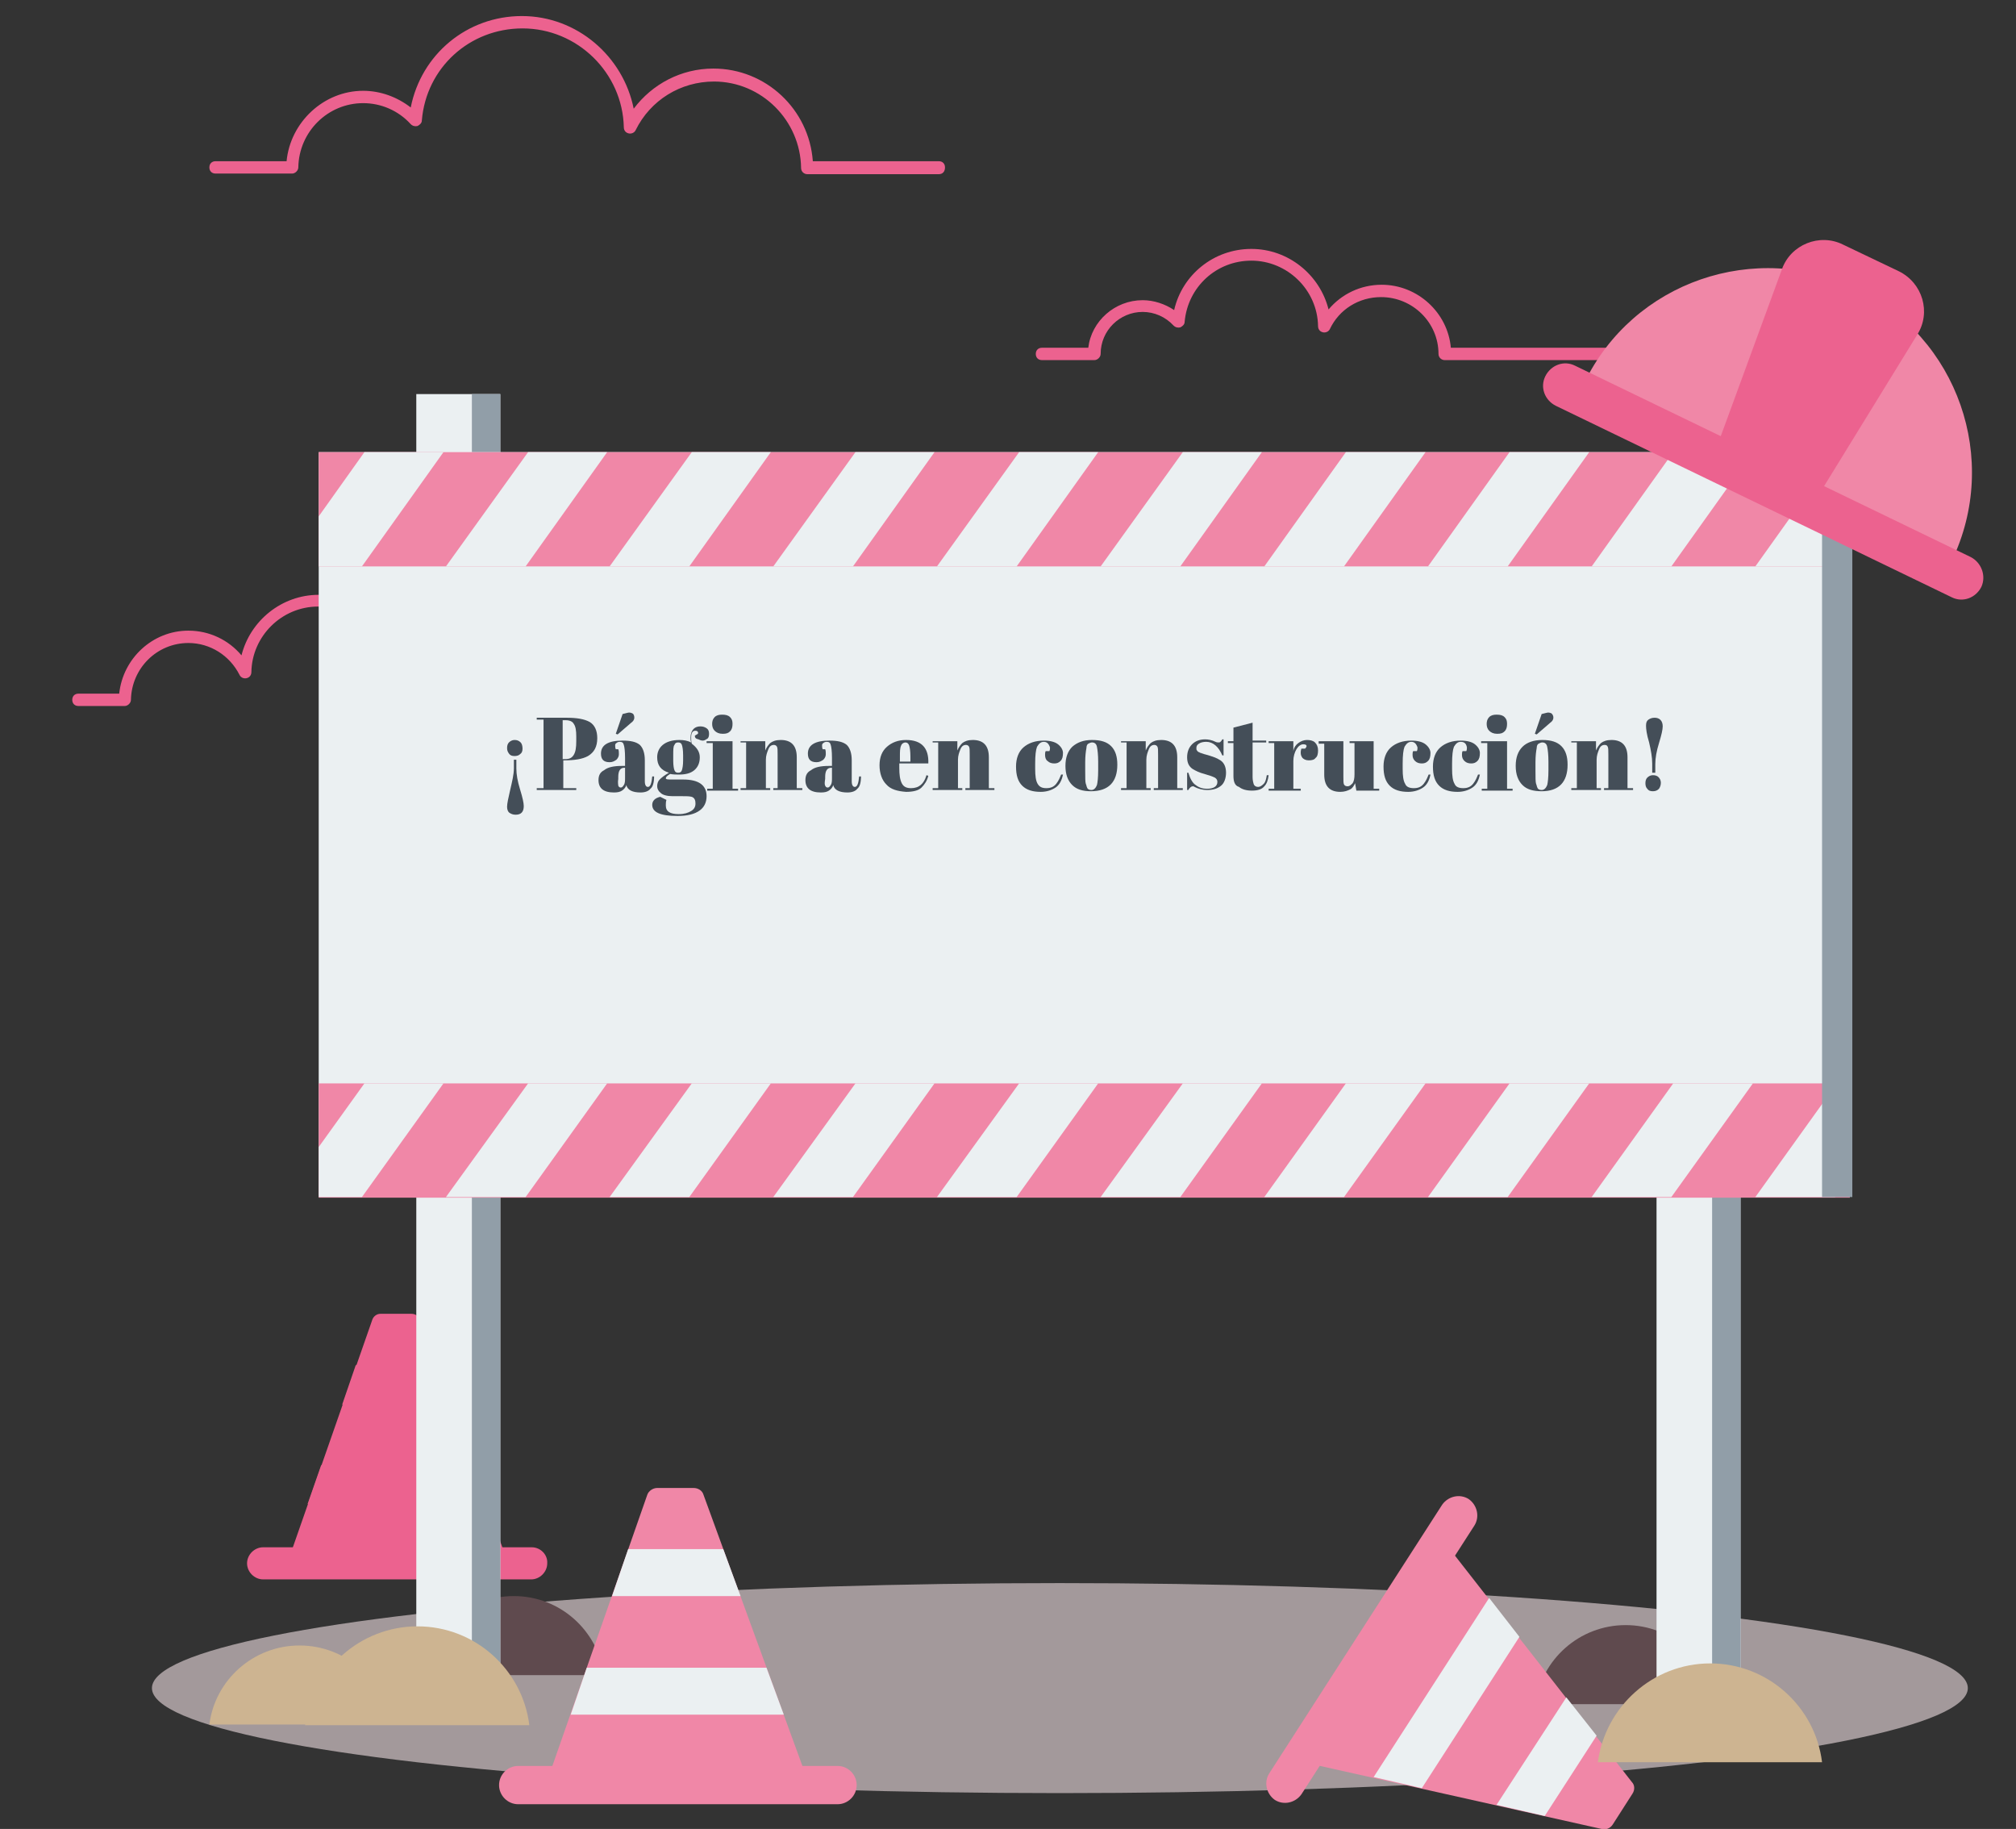 <?xml version="1.0" encoding="utf-8"?>
<!-- Generator: Adobe Illustrator 26.0.0, SVG Export Plug-In . SVG Version: 6.00 Build 0)  -->
<svg version="1.1" id="Capa_1" xmlns="http://www.w3.org/2000/svg" xmlns:xlink="http://www.w3.org/1999/xlink" x="0px" y="0px"
	 viewBox="0 0 326.4 296.1" style="enable-background:new 0 0 326.4 296.1;" xml:space="preserve">
<rect x="0" y="0" width="326.4" height="296.1" fill="#333333" stroke="none"/>
<style type="text/css">
	.st0{fill:#A3999B;}
	.st1{fill:#5F4A4E;}
	.st2{fill:#EC628F;}
	.st3{fill:#EBF0F2;}
	.st4{fill:#919EA8;}
	.st5{fill:#444E58;}
	.st6{fill:#F087A7;}
	.st7{fill:#CDB491;}
</style>
<g>
	<ellipse class="st0" cx="171.6" cy="273.3" rx="147" ry="17"/>
	<path class="st1" d="M263.2,263.1c-7.5,0-13.7,5.6-14.6,12.8h29.2C276.8,268.7,270.7,263.1,263.2,263.1z"/>
	<g>
		<g>
			<path class="st2" d="M86.1,250.5H42.6c-1.4,0-2.6,1.2-2.6,2.6c0,1.4,1.2,2.6,2.6,2.6h43.4c1.4,0,2.6-1.2,2.6-2.6
				C88.7,251.7,87.5,250.5,86.1,250.5z"/>
			<path class="st2" d="M67.9,213.6c-0.2-0.6-0.7-0.9-1.3-0.9h-5c-0.6,0-1.1,0.4-1.3,0.9l-14,40.1h36.2L67.9,213.6z"/>
		</g>
		<polygon class="st2" points="57.6,221 55.4,227.4 72.9,227.4 70.6,221 		"/>
		<polygon class="st2" points="52,237.2 49.8,243.5 78.8,243.5 76.5,237.2 		"/>
	</g>
	<rect x="268.2" y="63.8" class="st3" width="13.6" height="212.3"/>
	<rect x="277.2" y="63.8" class="st4" width="4.6" height="212.3"/>
	<g>
		<path class="st2" d="M85.4,114.3h-8.5c-0.5,0-1-0.4-1-1c0-3.7-3.1-6.8-6.8-6.8c-1.9,0-3.7,0.8-5,2.2c-0.3,0.3-0.7,0.4-1.1,0.3
			c-0.4-0.1-0.6-0.5-0.7-0.9c-0.5-5.6-5.1-9.9-10.8-9.9c-5.9,0-10.7,4.8-10.8,10.6c0,0.5-0.3,0.9-0.8,1c-0.4,0.1-0.9-0.1-1.1-0.5
			c-1.6-3.2-4.8-5.2-8.3-5.2c-5.1,0-9.2,4.1-9.3,9.2c0,0.5-0.5,1-1,1h-7.5c-0.6,0-1-0.4-1-1c0-0.6,0.4-1,1-1h6.6
			c0.6-5.7,5.4-10.2,11.2-10.2c3.4,0,6.5,1.5,8.6,4c1.4-5.6,6.5-9.8,12.5-9.8c6.1,0,11.2,4.1,12.5,9.9c1.5-1,3.2-1.6,5.1-1.6
			c4.5,0,8.2,3.4,8.8,7.7h7.5c0.6,0,1,0.4,1,1C86.4,113.8,85.9,114.3,85.4,114.3z"/>
	</g>
	<path class="st1" d="M83.2,258.4c-7.5,0-13.7,5.6-14.6,12.8h29.2C96.8,264,90.7,258.4,83.2,258.4z"/>
	<rect x="67.4" y="63.8" class="st3" width="13.6" height="212.3"/>
	<rect x="76.4" y="63.8" class="st4" width="4.6" height="212.3"/>
	<rect x="51.6" y="73.2" class="st3" width="247.9" height="120.3"/>
	<g>
		<path class="st5" d="M83.3,122.4c-0.4,0-0.7-0.1-0.9-0.4s-0.3-0.5-0.3-0.9c0-0.4,0.1-0.7,0.3-0.9c0.2-0.2,0.5-0.4,0.9-0.4
			s0.7,0.1,1,0.4c0.2,0.2,0.3,0.6,0.3,1c0,0.4-0.1,0.7-0.4,0.9C84,122.3,83.7,122.4,83.3,122.4z M83.2,124.4V123h0.4v1.4
			c0,1,0.2,2.1,0.6,3.4c0.4,1.3,0.6,2.2,0.6,2.7c0,0.9-0.4,1.4-1.3,1.4c-0.4,0-0.7-0.1-1-0.3c-0.3-0.2-0.4-0.6-0.4-1
			c0-0.5,0.2-1.4,0.5-2.7S83.2,125.4,83.2,124.4z"/>
		<path class="st5" d="M86.8,116.2h4.9c1.7,0,2.9,0.2,3.8,0.7c0.8,0.5,1.2,1.4,1.2,2.6c0,1.4-0.5,2.3-1.5,2.9
			c-0.9,0.5-2.2,0.7-3.9,0.7h-0.1v4.5h2.1v0.3h-6.4v-0.3h1.1v-11.1h-1.1V116.2z M91.1,116.6v6.3h0.4c0.7,0,1.1-0.2,1.4-0.7
			c0.3-0.5,0.4-1.2,0.4-2.2v-0.8c0-0.9-0.1-1.6-0.4-2c-0.2-0.4-0.7-0.6-1.3-0.6H91.1z"/>
		<path class="st5" d="M100.7,124h0.5v-1.3c0-1.1-0.1-1.8-0.2-2.1c-0.1-0.4-0.3-0.5-0.7-0.5c-0.2,0-0.4,0.1-0.5,0.2
			c-0.2,0.1-0.2,0.3-0.2,0.4s0,0.4,0.1,0.6h0.4c0.1,0.2,0.1,0.5,0.1,0.8s-0.1,0.6-0.4,0.9c-0.3,0.2-0.6,0.4-1.1,0.4
			c-1,0-1.4-0.5-1.4-1.4c0-1.4,1.2-2.1,3.5-2.1c1.3,0,2.2,0.2,2.8,0.7c0.5,0.5,0.8,1.3,0.8,2.5v3.4c0,0.6,0.2,0.9,0.5,0.9
			c0.4,0,0.6-0.6,0.7-1.7l0.3,0c0,1-0.2,1.7-0.6,2c-0.3,0.4-0.9,0.6-1.6,0.6c-1.3,0-2.1-0.4-2.3-1.2c-0.1,0.4-0.4,0.7-0.7,0.9
			s-0.7,0.3-1.3,0.3c-1.7,0-2.5-0.7-2.5-2c0-0.8,0.3-1.3,0.9-1.6C98.4,124.2,99.4,124,100.7,124z M99.7,118.8l1.1-3.2l0.8-0.2
			c0.3-0.1,0.6,0,0.8,0.1s0.3,0.4,0.3,0.7c0,0.3-0.2,0.6-0.5,0.8l-2.2,1.9L99.7,118.8z M100.1,127.2c0.1,0.2,0.2,0.3,0.4,0.3
			c0.2,0,0.3-0.1,0.5-0.4c0.2-0.3,0.2-0.7,0.2-1.2v-1.6h-0.1c-0.7,0-1,0.5-1,1.5v0.3C100,126.7,100.1,127,100.1,127.2z"/>
		<path class="st5" d="M112.5,119.1l0.5-0.3c0.1-0.3-0.1-0.5-0.4-0.5c-0.5,0-0.7,0.4-0.7,1.1c0,0.3,0,0.6,0.1,1
			c0.8,0.6,1.3,1.3,1.3,2.2c0,0.9-0.3,1.6-0.9,2.1c-0.6,0.5-1.4,0.7-2.5,0.7c-0.4,0-0.9,0-1.4-0.1c-0.5,0.3-0.7,0.5-0.7,0.7
			s0.4,0.2,1.1,0.2h1.7c2.5,0,3.8,0.9,3.8,2.7c0,1-0.4,1.8-1.1,2.3c-0.8,0.6-2,0.9-3.6,0.9c-2.8,0-4.1-0.6-4.1-1.8
			c0-0.6,0.4-1.1,1.3-1.3l1,0.5c-0.1,0.3-0.1,0.6-0.1,0.9c0,1,0.7,1.4,2.1,1.4c0.9,0,1.5-0.2,2-0.5c0.5-0.3,0.7-0.7,0.7-1.2
			s-0.1-0.8-0.4-1c-0.3-0.2-0.9-0.2-1.7-0.2h-1.6c-0.9,0-1.6-0.2-1.9-0.5c-0.4-0.3-0.6-0.7-0.6-1.1c0-0.4,0.1-0.8,0.4-1.1
			c0.3-0.3,0.8-0.7,1.5-1.1c-1.3-0.4-1.9-1.2-1.9-2.5c0-0.8,0.3-1.5,0.9-2c0.6-0.5,1.5-0.8,2.7-0.8c0.7,0,1.3,0.1,1.9,0.4
			c-0.1-0.3-0.1-0.6-0.1-0.8c0-0.6,0.2-1.1,0.5-1.4c0.3-0.3,0.7-0.4,1.1-0.4c0.4,0,0.7,0.1,1,0.3c0.3,0.2,0.4,0.5,0.4,0.9
			c0,0.4-0.1,0.7-0.3,0.8s-0.4,0.3-0.7,0.3c-0.3,0-0.5-0.1-0.7-0.2C112.6,119.6,112.5,119.4,112.5,119.1z M109,122.3v0.9
			c0,0.7,0.1,1.3,0.2,1.5c0.1,0.3,0.3,0.4,0.6,0.4s0.5-0.1,0.6-0.4c0.1-0.3,0.2-0.8,0.2-1.6v-0.8c0-0.9-0.1-1.4-0.2-1.7
			c-0.1-0.3-0.3-0.4-0.6-0.4c-0.3,0-0.5,0.1-0.6,0.4C109,120.8,109,121.4,109,122.3z"/>
		<path class="st5" d="M114.5,120h4.1v7.7h0.9v0.3h-5v-0.3h0.9v-7.4h-1V120z M117,118.8c-0.6,0-1-0.2-1.3-0.5
			c-0.3-0.3-0.4-0.7-0.4-1.1c0-0.4,0.1-0.8,0.4-1.1c0.3-0.3,0.7-0.4,1.2-0.4c0.6,0,1,0.1,1.3,0.4s0.4,0.6,0.4,1.1s-0.1,0.9-0.4,1.2
			S117.6,118.8,117,118.8z"/>
		<path class="st5" d="M119.9,120h4v1.5c0.2-0.5,0.5-0.9,0.8-1.2c0.4-0.3,0.9-0.5,1.7-0.5c1.7,0,2.6,0.9,2.6,2.8v5h0.9v0.3h-4.7
			v-0.3h0.7v-5.4c0-0.7,0-1.1-0.1-1.3c-0.1-0.2-0.3-0.3-0.5-0.3c-0.4,0-0.7,0.2-0.9,0.7s-0.4,1-0.4,1.7v4.6h0.7v0.3h-4.8v-0.3h0.9
			v-7.4h-0.9V120z"/>
		<path class="st5" d="M134.2,124h0.5v-1.3c0-1.1-0.1-1.8-0.2-2.1c-0.1-0.4-0.3-0.5-0.7-0.5c-0.2,0-0.4,0.1-0.5,0.2
			c-0.2,0.1-0.2,0.3-0.2,0.4s0,0.4,0.1,0.6h0.4c0.1,0.2,0.1,0.5,0.1,0.8s-0.1,0.6-0.4,0.9c-0.3,0.2-0.6,0.4-1.1,0.4
			c-1,0-1.4-0.5-1.4-1.4c0-1.4,1.2-2.1,3.5-2.1c1.3,0,2.2,0.2,2.8,0.7c0.5,0.5,0.8,1.3,0.8,2.5v3.4c0,0.6,0.2,0.9,0.5,0.9
			c0.4,0,0.6-0.6,0.7-1.7l0.3,0c0,1-0.2,1.7-0.6,2c-0.3,0.4-0.9,0.6-1.6,0.6c-1.3,0-2.1-0.4-2.3-1.2c-0.1,0.4-0.4,0.7-0.7,0.9
			s-0.7,0.3-1.3,0.3c-1.7,0-2.5-0.7-2.5-2c0-0.8,0.3-1.3,0.9-1.6C131.9,124.2,132.9,124,134.2,124z M133.6,127.2
			c0.1,0.2,0.2,0.3,0.4,0.3c0.2,0,0.3-0.1,0.5-0.4c0.2-0.3,0.2-0.7,0.2-1.2v-1.6h-0.1c-0.7,0-1,0.5-1,1.5v0.3
			C133.5,126.7,133.5,127,133.6,127.2z"/>
		<path class="st5" d="M143.5,127c-0.7-0.7-1.1-1.8-1.1-3.1c0-1.3,0.4-2.3,1.2-3c0.8-0.7,1.8-1.1,3.1-1.1c2.5,0,3.7,1.3,3.6,3.8
			h-4.7v0.7c0,1.1,0.1,1.9,0.4,2.5c0.3,0.6,0.8,0.8,1.5,0.8c1.3,0,2.1-0.7,2.5-2.1l0.3,0.1c-0.2,0.8-0.6,1.4-1.1,1.9
			s-1.4,0.7-2.5,0.7C145.3,128.1,144.2,127.8,143.5,127z M145.7,123.3h1.7v-0.8c0-0.9-0.1-1.5-0.2-1.8c-0.1-0.3-0.3-0.5-0.6-0.5
			c-0.3,0-0.6,0.2-0.7,0.5c-0.2,0.4-0.2,1-0.2,1.8V123.3z"/>
		<path class="st5" d="M151,120h4v1.5c0.2-0.5,0.5-0.9,0.8-1.2c0.4-0.3,0.9-0.5,1.7-0.5c1.7,0,2.6,0.9,2.6,2.8v5h0.9v0.3h-4.7v-0.3
			h0.7v-5.4c0-0.7,0-1.1-0.1-1.3c-0.1-0.2-0.3-0.3-0.5-0.3c-0.4,0-0.7,0.2-0.9,0.7s-0.4,1-0.4,1.7v4.6h0.7v0.3H151v-0.3h0.9v-7.4
			H151V120z"/>
		<path class="st5" d="M169,120.1c-0.5,0-0.8,0.3-1.1,0.8c-0.2,0.5-0.3,1.4-0.3,2.7v0.9c0,1.1,0.1,1.9,0.4,2.4s0.7,0.7,1.4,0.7
			s1.2-0.2,1.6-0.7s0.6-1,0.8-1.5l0.3,0c-0.2,1-0.6,1.7-1.2,2.1c-0.6,0.4-1.4,0.7-2.4,0.7c-1.3,0-2.3-0.3-3-1c-0.7-0.7-1-1.7-1-3.1
			c0-1.3,0.4-2.4,1.2-3.1c0.8-0.7,1.9-1.1,3.3-1.1c1,0,1.8,0.2,2.3,0.6s0.8,0.9,0.8,1.4c0,0.6-0.1,1-0.4,1.3s-0.6,0.4-1,0.4
			c-0.4,0-0.8-0.1-1.1-0.4c-0.3-0.2-0.4-0.6-0.4-1c0-0.2,0-0.4,0.1-0.6h0.6c0.1-0.2,0.1-0.4,0.1-0.6
			C169.8,120.4,169.5,120.1,169,120.1z"/>
		<path class="st5" d="M173.6,127.1c-0.7-0.7-1.1-1.7-1.1-3.1s0.4-2.4,1.1-3.1c0.8-0.7,1.8-1.1,3.2-1.1s2.4,0.3,3.1,1
			c0.7,0.7,1,1.7,1,3c0,2.8-1.4,4.3-4.3,4.3C175.3,128.1,174.3,127.8,173.6,127.1z M177.8,124.7v-1.4c0-1.1-0.1-1.9-0.2-2.4
			c-0.1-0.5-0.4-0.7-0.8-0.7c-0.2,0-0.4,0.1-0.6,0.2c-0.2,0.1-0.3,0.4-0.3,0.7c-0.1,0.5-0.2,1.3-0.2,2.3v1.3c0,1.2,0,1.9,0.1,2.2
			c0.1,0.2,0.1,0.4,0.2,0.6c0.1,0.3,0.4,0.4,0.7,0.4c0.4,0,0.7-0.3,0.9-0.8C177.7,126.7,177.8,125.9,177.8,124.7z"/>
		<path class="st5" d="M181.5,120h4v1.5c0.2-0.5,0.5-0.9,0.8-1.2c0.4-0.3,0.9-0.5,1.7-0.5c1.7,0,2.6,0.9,2.6,2.8v5h0.9v0.3h-4.7
			v-0.3h0.7v-5.4c0-0.7,0-1.1-0.1-1.3c-0.1-0.2-0.3-0.3-0.5-0.3c-0.4,0-0.7,0.2-0.9,0.7s-0.4,1-0.4,1.7v4.6h0.7v0.3h-4.8v-0.3h0.9
			v-7.4h-0.9V120z"/>
		<path class="st5" d="M192.2,128.1v-3h0.2c0.3,1,0.7,1.7,1.2,2c0.5,0.4,1.1,0.6,1.8,0.6c1.1,0,1.7-0.4,1.7-1.1
			c0-0.3-0.1-0.5-0.4-0.7c-0.4-0.2-1-0.4-1.7-0.6c-0.8-0.2-1.4-0.5-1.9-0.8c-0.6-0.4-0.9-1-0.9-1.9s0.3-1.6,0.8-2.1
			c0.5-0.5,1.2-0.8,2.1-0.8c0.5,0,1.1,0.1,1.7,0.4c0.2,0.1,0.4,0.1,0.5,0.1s0.2,0,0.3-0.1c0.1-0.1,0.2-0.2,0.3-0.4h0.2v2.6h-0.2
			c-0.6-1.4-1.5-2.2-2.6-2.2c-0.5,0-0.9,0.1-1.2,0.3c-0.3,0.2-0.4,0.4-0.4,0.7c0,0.2,0,0.3,0.1,0.4c0.1,0.1,0.1,0.2,0.2,0.2
			c0,0,0.1,0.1,0.2,0.1c0.1,0.1,0.2,0.1,0.2,0.1c0.1,0,0.2,0.1,0.3,0.1c0.1,0,0.2,0.1,0.3,0.1c0.8,0.2,1.3,0.4,1.6,0.5
			c0.3,0.1,0.7,0.3,1,0.5c0.6,0.4,0.9,1.1,0.9,2c0,0.9-0.3,1.7-0.8,2.1c-0.6,0.5-1.3,0.7-2.3,0.7c-0.7,0-1.4-0.2-2-0.5
			c-0.1-0.1-0.2-0.1-0.3-0.1c-0.2,0-0.5,0.2-0.7,0.6H192.2z"/>
		<path class="st5" d="M199.7,125.6v-5.3h-0.9V120h0.9v-2.2l3.1-0.8v2.9h2.2v0.3h-2.2v5.6c0,0.5,0.1,0.9,0.2,1.2
			c0.1,0.2,0.3,0.4,0.7,0.4c0.3,0,0.6-0.2,0.9-0.5c0.3-0.3,0.4-0.8,0.5-1.4l0.3,0c-0.1,0.8-0.3,1.4-0.7,1.8c-0.4,0.5-1.1,0.7-2,0.7
			c-0.9,0-1.6-0.2-2.1-0.6C199.9,127.2,199.7,126.5,199.7,125.6z"/>
		<path class="st5" d="M211,120.5c-0.4,0-0.8,0.3-1.1,0.8s-0.5,1.2-0.5,1.9v4.5h1.2v0.3h-5.2v-0.3h0.9v-7.4h-0.9V120h4v1.6
			c0.1-0.6,0.4-1,0.8-1.3c0.4-0.3,0.9-0.5,1.4-0.5c0.5,0,1,0.1,1.3,0.4c0.3,0.3,0.5,0.7,0.5,1.3c0,0.5-0.1,1-0.4,1.2
			c-0.2,0.3-0.6,0.4-1.1,0.4c-0.5,0-0.9-0.2-1.1-0.5c-0.2-0.3-0.3-0.8-0.1-1.4h0.6C211.7,120.8,211.6,120.5,211,120.5z"/>
		<path class="st5" d="M223.4,128h-3.8l-0.2-1.2c-0.2,0.4-0.4,0.8-0.8,1s-0.9,0.4-1.6,0.4c-1.7,0-2.6-0.9-2.6-2.8v-5h-0.9V120h4v5.7
			c0,0.7,0,1.1,0.1,1.3c0.1,0.2,0.3,0.3,0.6,0.3c0.3,0,0.5-0.2,0.8-0.5c0.2-0.3,0.3-0.8,0.3-1.4v-5.1h-0.8V120h3.9v7.7h0.9V128z"/>
		<path class="st5" d="M228.5,120.1c-0.5,0-0.8,0.3-1.1,0.8c-0.2,0.5-0.3,1.4-0.3,2.7v0.9c0,1.1,0.1,1.9,0.4,2.4
			c0.2,0.5,0.7,0.7,1.4,0.7s1.2-0.2,1.6-0.7s0.6-1,0.8-1.5l0.3,0c-0.2,1-0.6,1.7-1.2,2.1c-0.6,0.4-1.4,0.7-2.4,0.7
			c-1.3,0-2.3-0.3-3-1s-1-1.7-1-3.1c0-1.3,0.4-2.4,1.2-3.1c0.8-0.7,1.9-1.1,3.3-1.1c1,0,1.8,0.2,2.3,0.6s0.8,0.9,0.8,1.4
			c0,0.6-0.1,1-0.4,1.3s-0.6,0.4-1,0.4c-0.4,0-0.8-0.1-1.1-0.4s-0.4-0.6-0.4-1c0-0.2,0-0.4,0.1-0.6h0.6c0.1-0.2,0.1-0.4,0.1-0.6
			C229.3,120.4,229,120.1,228.5,120.1z"/>
		<path class="st5" d="M236.5,120.1c-0.5,0-0.8,0.3-1.1,0.8c-0.2,0.5-0.3,1.4-0.3,2.7v0.9c0,1.1,0.1,1.9,0.4,2.4
			c0.2,0.5,0.7,0.7,1.4,0.7s1.2-0.2,1.6-0.7s0.6-1,0.8-1.5l0.3,0c-0.2,1-0.6,1.7-1.2,2.1c-0.6,0.4-1.4,0.7-2.4,0.7
			c-1.3,0-2.3-0.3-3-1s-1-1.7-1-3.1c0-1.3,0.4-2.4,1.2-3.1c0.8-0.7,1.9-1.1,3.3-1.1c1,0,1.8,0.2,2.3,0.6s0.8,0.9,0.8,1.4
			c0,0.6-0.1,1-0.4,1.3s-0.6,0.4-1,0.4c-0.4,0-0.8-0.1-1.1-0.4s-0.4-0.6-0.4-1c0-0.2,0-0.4,0.1-0.6h0.6c0.1-0.2,0.1-0.4,0.1-0.6
			C237.4,120.4,237.1,120.1,236.5,120.1z"/>
		<path class="st5" d="M239.9,120h4.1v7.7h0.9v0.3h-5v-0.3h0.9v-7.4h-1V120z M242.4,118.8c-0.6,0-1-0.2-1.3-0.5
			c-0.3-0.3-0.4-0.7-0.4-1.1c0-0.4,0.1-0.8,0.4-1.1c0.3-0.3,0.7-0.4,1.2-0.4c0.6,0,1,0.1,1.3,0.4s0.4,0.6,0.4,1.1s-0.1,0.9-0.4,1.2
			S243,118.8,242.4,118.8z"/>
		<path class="st5" d="M246.5,127.1c-0.7-0.7-1.1-1.7-1.1-3.1s0.4-2.4,1.1-3.1s1.8-1.1,3.2-1.1c1.4,0,2.4,0.3,3.1,1
			c0.7,0.7,1,1.7,1,3c0,2.8-1.4,4.3-4.2,4.3C248.2,128.1,247.2,127.8,246.5,127.1z M248.5,118.8l1.1-3.2l0.8-0.2
			c0.3-0.1,0.6,0,0.8,0.1c0.2,0.2,0.3,0.4,0.3,0.7c0,0.3-0.2,0.6-0.5,0.8l-2.2,1.9L248.5,118.8z M250.7,124.7v-1.4
			c0-1.1-0.1-1.9-0.2-2.4c-0.1-0.5-0.4-0.7-0.8-0.7c-0.2,0-0.4,0.1-0.6,0.2c-0.2,0.1-0.3,0.4-0.3,0.7c-0.1,0.5-0.2,1.3-0.2,2.3v1.3
			c0,1.2,0,1.9,0.1,2.2c0.1,0.2,0.1,0.4,0.2,0.6c0.1,0.3,0.4,0.4,0.7,0.4c0.4,0,0.7-0.3,0.9-0.8
			C250.6,126.7,250.7,125.9,250.7,124.7z"/>
		<path class="st5" d="M254.4,120h4v1.5c0.2-0.5,0.5-0.9,0.8-1.2c0.4-0.3,0.9-0.5,1.7-0.5c1.7,0,2.6,0.9,2.6,2.8v5h0.9v0.3h-4.7
			v-0.3h0.7v-5.4c0-0.7,0-1.1-0.1-1.3c-0.1-0.2-0.2-0.3-0.5-0.3c-0.4,0-0.7,0.2-0.9,0.7s-0.4,1-0.4,1.7v4.6h0.7v0.3h-4.8v-0.3h0.9
			v-7.4h-0.9V120z"/>
		<path class="st5" d="M267.6,128.1c-0.4,0-0.7-0.1-0.9-0.4c-0.2-0.2-0.3-0.5-0.3-0.9c0-0.4,0.1-0.7,0.3-0.9s0.5-0.4,0.9-0.4
			s0.7,0.1,0.9,0.3s0.4,0.5,0.4,0.9c0,0.4-0.1,0.7-0.3,1C268.3,128,268,128.1,267.6,128.1z M267.5,125v-1.4c0-1-0.2-2.1-0.5-3.4
			c-0.4-1.3-0.5-2.2-0.5-2.7s0.1-0.8,0.4-1s0.6-0.3,1-0.3c0.8,0,1.3,0.5,1.3,1.4c0,0.5-0.2,1.4-0.6,2.7s-0.6,2.4-0.6,3.4v1.4H267.5z
			"/>
	</g>
	<g>
		<g>
			<path class="st6" d="M135.6,285.9H83.9c-1.7,0-3.1,1.4-3.1,3.1s1.4,3.1,3.1,3.1h51.7c1.7,0,3.1-1.4,3.1-3.1
				S137.3,285.9,135.6,285.9z"/>
			<path class="st6" d="M113.9,242c-0.2-0.7-0.9-1.1-1.6-1.1h-5.9c-0.7,0-1.4,0.5-1.6,1.1l-16.7,47.7h43.2L113.9,242z"/>
		</g>
		<polygon class="st3" points="101.7,250.8 99.1,258.4 119.9,258.4 117.1,250.8 		"/>
		<polygon class="st3" points="95,270 92.4,277.6 126.9,277.6 124.1,270 		"/>
	</g>
	<g>
		<g>
			<path class="st6" d="M210.7,290.5l28-43.5c0.9-1.4,0.5-3.3-0.9-4.3c-1.4-0.9-3.3-0.5-4.3,0.9l-28,43.5c-0.9,1.4-0.5,3.3,0.9,4.3
				C207.8,292.3,209.7,291.9,210.7,290.5z"/>
			<path class="st6" d="M259.3,296.1c0.7,0.2,1.4-0.1,1.8-0.7l3.2-5c0.4-0.6,0.4-1.4-0.1-1.9l-31.1-39.8l-23.4,36.3L259.3,296.1z"/>
		</g>
		<polygon class="st3" points="258.5,281 253.6,274.8 242.3,292.2 250.1,294 		"/>
		<polygon class="st3" points="246,265 241.1,258.7 222.4,287.7 230.2,289.5 		"/>
	</g>
	<g>
		<rect x="51.6" y="73.2" class="st6" width="247.9" height="18.5"/>
		<polygon class="st3" points="59,73.2 51.6,83.6 51.6,91.7 58.6,91.7 71.8,73.2 		"/>
		<polygon class="st3" points="85.1,91.7 98.3,73.2 85.5,73.2 72.2,91.7 		"/>
		<polygon class="st3" points="111.6,91.7 124.8,73.2 112,73.2 98.7,91.7 		"/>
		<polygon class="st3" points="138.1,91.7 151.3,73.2 138.5,73.2 125.2,91.7 		"/>
		<polygon class="st3" points="164.6,91.7 177.8,73.2 165,73.2 151.7,91.7 		"/>
		<polygon class="st3" points="191.1,91.7 204.3,73.2 191.5,73.2 178.2,91.7 		"/>
		<polygon class="st3" points="217.6,91.7 230.8,73.2 217.9,73.2 204.7,91.7 		"/>
		<polygon class="st3" points="244.1,91.7 257.3,73.2 244.4,73.2 231.2,91.7 		"/>
		<polygon class="st3" points="270.6,91.7 283.8,73.2 270.9,73.2 257.7,91.7 		"/>
		<polygon class="st3" points="297.1,91.7 299.4,88.4 299.4,73.2 297.4,73.2 284.2,91.7 		"/>
	</g>
	<g>
		<rect x="51.6" y="175.4" class="st6" width="247.9" height="18.5"/>
		<polygon class="st3" points="59,175.4 51.6,185.7 51.6,193.8 58.6,193.8 71.8,175.4 		"/>
		<polygon class="st3" points="85.1,193.8 98.3,175.4 85.5,175.4 72.2,193.8 		"/>
		<polygon class="st3" points="111.6,193.8 124.8,175.4 112,175.4 98.7,193.8 		"/>
		<polygon class="st3" points="138.1,193.8 151.3,175.4 138.5,175.4 125.2,193.8 		"/>
		<polygon class="st3" points="164.6,193.8 177.8,175.4 165,175.4 151.7,193.8 		"/>
		<polygon class="st3" points="191.1,193.8 204.3,175.4 191.5,175.4 178.2,193.8 		"/>
		<polygon class="st3" points="217.6,193.8 230.8,175.4 217.9,175.4 204.7,193.8 		"/>
		<polygon class="st3" points="244.1,193.8 257.3,175.4 244.4,175.4 231.2,193.8 		"/>
		<polygon class="st3" points="270.6,193.8 283.8,175.4 270.9,175.4 257.7,193.8 		"/>
		<polygon class="st3" points="297.1,193.8 299.4,190.5 299.4,175.4 297.4,175.4 284.2,193.8 		"/>
	</g>
	<rect x="295" y="73.2" class="st4" width="4.9" height="120.6"/>
	<path class="st7" d="M67.6,263.3c-9.3,0-17,7-18.2,16h36.3C84.6,270.3,76.9,263.3,67.6,263.3z"/>
	<path class="st7" d="M276.9,269.3c-9.3,0-17,7-18.2,16h36.3C293.9,276.3,286.2,269.3,276.9,269.3z"/>
	<path class="st7" d="M48.5,266.4c-7.5,0-13.7,5.6-14.6,12.8h29.2C62.2,272,56,266.4,48.5,266.4z"/>
	<g>
		<path class="st2" d="M261.4,58.3h-27.5c-0.5,0-1-0.4-1-1c0-5.1-4.2-9.2-9.3-9.2c-3.6,0-6.8,2-8.3,5.2c-0.2,0.4-0.7,0.6-1.1,0.5
			c-0.5-0.1-0.8-0.5-0.8-1c-0.1-5.9-5-10.6-10.8-10.6c-5.7,0-10.3,4.3-10.8,9.9c0,0.4-0.3,0.7-0.7,0.9c-0.4,0.1-0.8,0-1.1-0.3
			c-1.3-1.4-3.1-2.2-5-2.2c-3.7,0-6.8,3-6.8,6.8c0,0.5-0.5,1-1,1h-8.5c-0.6,0-1-0.4-1-1c0-0.6,0.4-1,1-1h7.5
			c0.5-4.3,4.3-7.7,8.8-7.7c1.8,0,3.6,0.6,5.1,1.6c1.3-5.7,6.4-9.9,12.5-9.9c6,0,11.1,4.2,12.5,9.8c2.1-2.5,5.2-4,8.6-4
			c5.8,0,10.7,4.5,11.2,10.2h26.6c0.6,0,1,0.4,1,1C262.4,57.8,261.9,58.3,261.4,58.3z"/>
	</g>
	<g>
		<path class="st2" d="M152,28.2h-21.3c-0.5,0-1-0.4-1-1c-0.1-7.7-6.4-14-14.1-14c-5.4,0-10.3,3-12.7,7.9c-0.2,0.4-0.7,0.6-1.1,0.5
			c-0.5-0.1-0.8-0.5-0.8-1c-0.2-8.8-7.5-16-16.4-16c-8.6,0-15.6,6.4-16.3,14.9c0,0.4-0.3,0.7-0.7,0.9c-0.4,0.1-0.8,0-1.1-0.3
			c-2-2.2-4.8-3.4-7.7-3.4c-5.7,0-10.4,4.6-10.5,10.4c0,0.5-0.5,1-1,1H34.9c-0.6,0-1-0.4-1-1c0-0.6,0.4-1,1-1h11.5
			c0.6-6.3,6-11.4,12.4-11.4c2.8,0,5.5,1,7.7,2.7c1.7-8.6,9.1-14.8,18-14.8c8.9,0,16.4,6.5,18.1,15c3-4,7.7-6.5,12.9-6.5
			c8.5,0,15.5,6.6,16.1,15H152c0.6,0,1,0.4,1,1C153,27.8,152.6,28.2,152,28.2z"/>
	</g>
	<path class="st6" d="M300.6,46.7L300.6,46.7c-16.4-7.9-36.2-1.1-44.1,15.3l-0.2,0.3l59.5,28.8l0.2-0.3
		C323.9,74.4,317,54.6,300.6,46.7z"/>
	<path class="st2" d="M307.4,43.9l-9-4.3c-3.8-1.9-8.5,0-9.9,4l-10.7,29.2l16.3,7.9l16.3-26.5C312.7,50.6,311.3,45.8,307.4,43.9z"/>
	<path class="st2" d="M319.1,90.2l-64.1-31c-1.8-0.9-3.9-0.1-4.8,1.7c-0.9,1.8-0.1,3.9,1.7,4.8l64.1,31c1.8,0.9,3.9,0.1,4.8-1.7
		C321.6,93.2,320.8,91.1,319.1,90.2z"/>
</g>
</svg>

